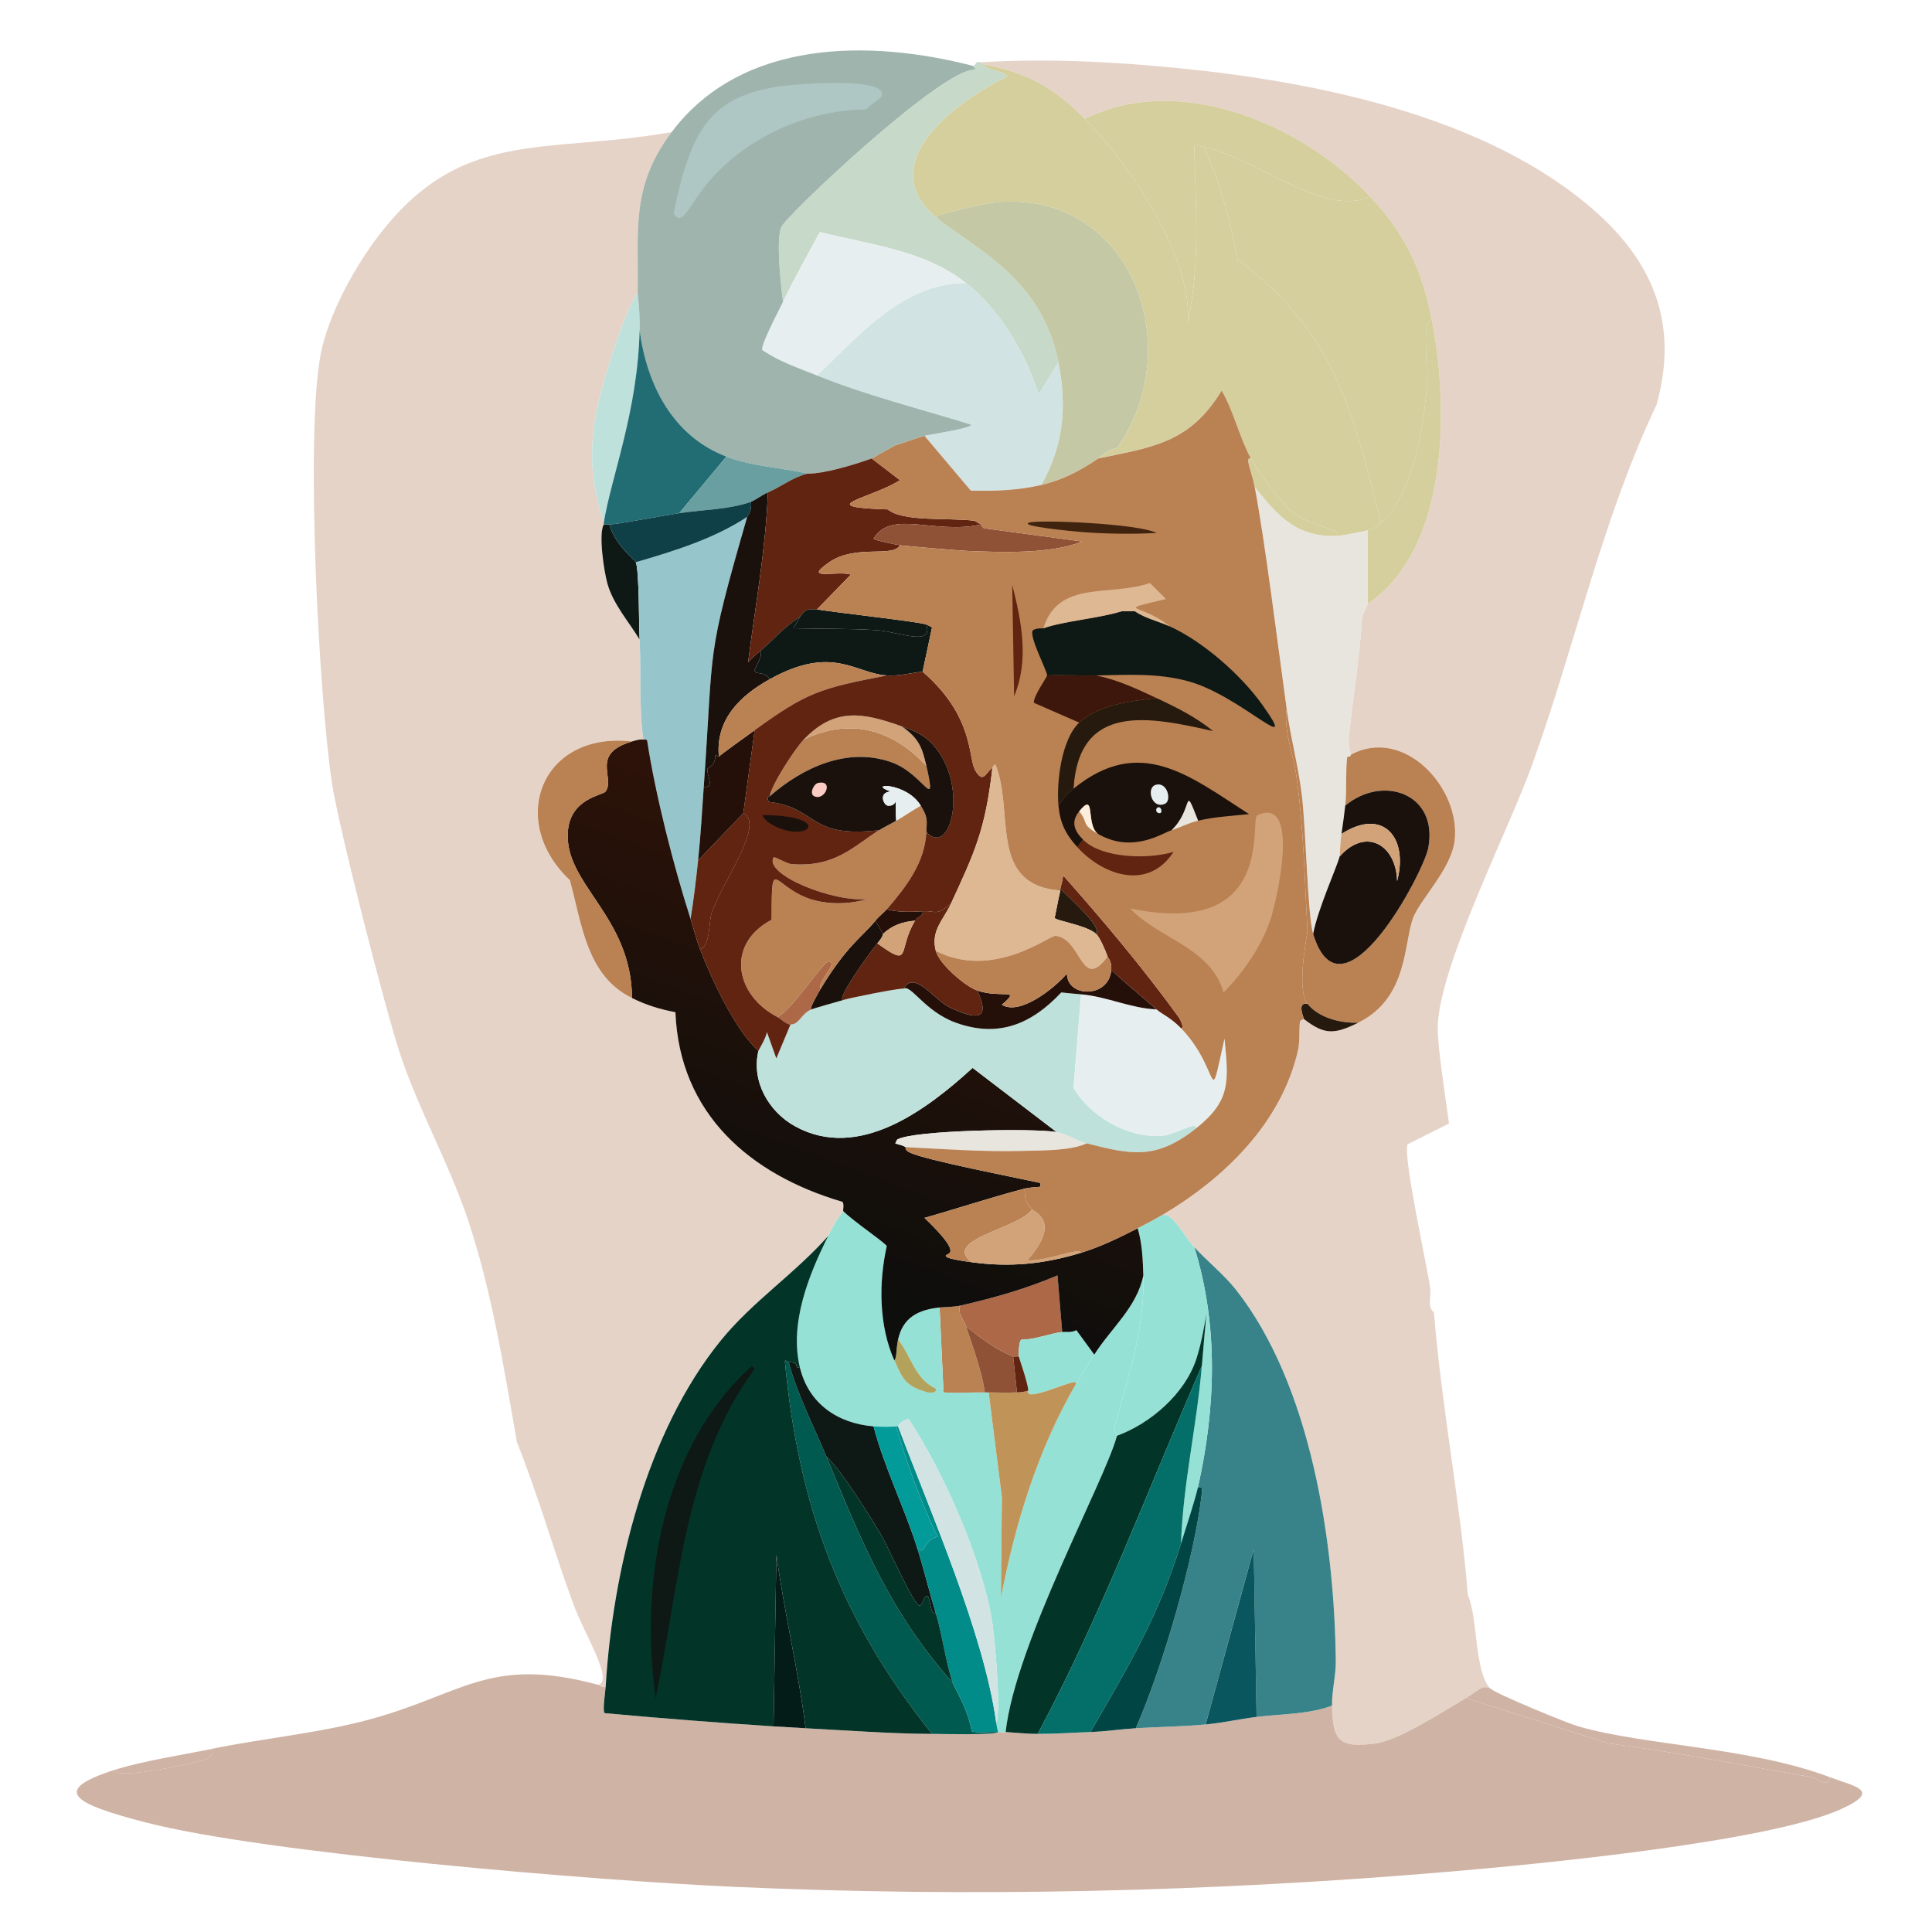 <?xml version="1.0" encoding="UTF-8"?>
<svg id="Layer_1" data-name="Layer 1" xmlns="http://www.w3.org/2000/svg" xmlns:xlink="http://www.w3.org/1999/xlink" viewBox="0 0 1035.94 1035.94">
  <defs>
    <style>
      .great_grandfather-cls-1 {
        fill: url(#linear-gradient);
      }

      .great_grandfather-cls-1, .great_grandfather-cls-2, .great_grandfather-cls-3, .great_grandfather-cls-4, .great_grandfather-cls-5, .great_grandfather-cls-6, .great_grandfather-cls-7, .great_grandfather-cls-8, .great_grandfather-cls-9, .great_grandfather-cls-10, .great_grandfather-cls-11, .great_grandfather-cls-12, .great_grandfather-cls-13, .great_grandfather-cls-14, .great_grandfather-cls-15, .great_grandfather-cls-16, .great_grandfather-cls-17, .great_grandfather-cls-18, .great_grandfather-cls-19, .great_grandfather-cls-20, .great_grandfather-cls-21, .great_grandfather-cls-22, .great_grandfather-cls-23, .great_grandfather-cls-24, .great_grandfather-cls-25, .great_grandfather-cls-26, .great_grandfather-cls-27, .great_grandfather-cls-28, .great_grandfather-cls-29, .great_grandfather-cls-30, .great_grandfather-cls-31, .great_grandfather-cls-32, .great_grandfather-cls-33, .great_grandfather-cls-34, .great_grandfather-cls-35, .great_grandfather-cls-36, .great_grandfather-cls-37, .great_grandfather-cls-38, .great_grandfather-cls-39, .great_grandfather-cls-40, .great_grandfather-cls-41, .great_grandfather-cls-42 {
        stroke-width: 0px;
      }

      .great_grandfather-cls-2 {
        fill: #facbc2;
      }

      .great_grandfather-cls-3 {
        fill: #602410;
      }

      .great_grandfather-cls-4 {
        fill: #26190d;
      }

      .great_grandfather-cls-5 {
        fill: #388389;
      }

      .great_grandfather-cls-6 {
        fill: #1a110c;
      }

      .great_grandfather-cls-7 {
        fill: #3e170c;
      }

      .great_grandfather-cls-8 {
        fill: #3f230e;
      }

      .great_grandfather-cls-9 {
        fill: #0f4047;
      }

      .great_grandfather-cls-10 {
        fill: #0e1815;
      }

      .great_grandfather-cls-11 {
        fill: #0a565e;
      }

      .great_grandfather-cls-12 {
        fill: #226d74;
      }

      .great_grandfather-cls-13 {
        fill: #251009;
      }

      .great_grandfather-cls-14 {
        fill: #d2a278;
      }

      .great_grandfather-cls-15 {
        fill: #d1e3e3;
      }

      .great_grandfather-cls-16 {
        fill: #c4c8a5;
      }

      .great_grandfather-cls-17 {
        fill: #ddb893;
      }

      .great_grandfather-cls-18 {
        fill: #c7d9c8;
      }

      .great_grandfather-cls-19 {
        fill: #d4cf9d;
      }

      .great_grandfather-cls-20 {
        fill: #ac6847;
      }

      .great_grandfather-cls-21 {
        fill: #bfe1db;
      }

      .great_grandfather-cls-22 {
        fill: #aec6c4;
      }

      .great_grandfather-cls-23 {
        fill: #c09459;
      }

      .great_grandfather-cls-24 {
        fill: #b3a25c;
      }

      .great_grandfather-cls-25 {
        fill: #cfb3a5;
      }

      .great_grandfather-cls-26 {
        fill: #905236;
      }

      .great_grandfather-cls-27 {
        fill: #ba8153;
      }

      .great_grandfather-cls-28 {
        fill: #96c6cb;
      }

      .great_grandfather-cls-29 {
        fill: #95e1d5;
      }

      .great_grandfather-cls-30 {
        fill: #015a4f;
      }

      .great_grandfather-cls-31 {
        fill: #9eb4ac;
      }

      .great_grandfather-cls-32 {
        fill: #e6d3c8;
      }

      .great_grandfather-cls-33 {
        fill: #fcefdd;
      }

      .great_grandfather-cls-34 {
        fill: #e7e5de;
      }

      .great_grandfather-cls-35 {
        fill: #e7eef0;
      }

      .great_grandfather-cls-36 {
        fill: #046f68;
      }

      .great_grandfather-cls-37 {
        fill: #039b99;
      }

      .great_grandfather-cls-38 {
        fill: #018b89;
      }

      .great_grandfather-cls-39 {
        fill: #699fa0;
      }

      .great_grandfather-cls-40 {
        fill: #033428;
      }

      .great_grandfather-cls-41 {
        fill: #041c18;
      }

      .great_grandfather-cls-42 {
        fill: #014545;
      }
    </style>
    <linearGradient id="linear-gradient" x1="494.68" y1="467.54" x2="419.3" y2="670.49" gradientUnits="userSpaceOnUse">
      <stop offset="0" stop-color="#2c1208"/>
      <stop offset="1" stop-color="#0e0e0c"/>
    </linearGradient>
  </defs>
  <g>
    <path class="great_grandfather-cls-32" d="m360.15,70.82c-22.11,29.35-17.67,52.68-18.21,85.99-8.49,12.97-21.21,54.72-23.27,70.31-2.58,19.51-.97,34.53,5.06,53.11-.05.33.05.68,0,1.01-2.89,5.07.1,25.12,2.02,31.87,3.16,11.06,11.35,20.13,17.2,29.84.92,17.29-.45,36.55,2.02,53.62-2.13-.29-4.1.44-6.07,1.01-48.59-5.57-67.14,42.54-33.38,74.36,6.52,23.7,8.95,51.32,33.38,63.23,7.82,3.81,14.79,5.97,23.27,7.59,2.18,54.36,39.81,87.03,89.53,101.67,1.17,1.26.11,4.67.51,5.06-3.32,3.97-5.78,8.55-8.09,13.15-17.85,20.24-40.57,35.09-57.66,56.15-39.91,49.17-58,123.47-61.71,185.64-2.33.48-3-.73-4.05-1.01,8.56-2.1-7.12-26.74-13.15-43-10.67-28.75-18.85-58.52-30.35-87-7.08-40.15-13.33-80.57-26.3-119.38-10.12-30.26-26.37-58.77-36.42-89.03-7.88-23.72-32.81-121.15-36.42-144.67-7.14-46.57-14.44-187.53-6.07-230.66,3.8-19.59,16.54-43.46,28.33-59.69,45.46-62.59,90.8-46.82,159.84-59.18Z"/>
    <path class="great_grandfather-cls-32" d="m799.21,905.44c-4.47-2.28-6.18.93-13.15,5.06-11.39,6.74-35.9,22.6-48.05,24.28-20.44,2.83-23.37-1.7-23.77-20.23-.16-7.47,2.1-16.3,2.02-23.77-.69-63.63-13.18-148.03-53.62-199.3-6.3-7.99-15.59-15.45-22.26-22.76-6.57-7.2-11.82-18.78-17.2-17.2,33.35-19.72,64.03-49.46,72.84-88.52,1.03-4.59.44-10.76,1.01-15.17.11-.81,2.01-1.39,2.02-1.52,11.08,8.7,16.47,8.38,29.34,2.02,26.73-13.22,24.25-42.71,29.34-56.15,3.76-9.92,20.45-26.18,22.26-41.48,3.32-28.18-27.2-61.37-55.64-46.03.06-.53-1.81-3.06-1.01-10.62,2.25-21.25,5.77-42.38,7.08-63.73l3.03-6.58c43.72-29.62,43.35-105.33,34.4-151.75-5.28-27.37-14.41-46.63-33.38-66.77-36.36-38.6-102.01-66.69-152.76-41.48-17.09-17.32-30.92-24.62-54.63-29.34-.04-.06-1.12.23-1.01-1.01,35.12-2.11,69.81-.36,104.71,3.03,74.59,7.26,166.79,25.74,224.59,76.89,32.03,28.35,44.64,61.64,32.88,103.7-29.36,61.86-43.64,129.17-66.77,193.23-12.83,35.54-50.01,108.18-50.58,140.62-.18,10.03,4.41,39.02,6.07,51.59l-22.26,11.13c-2.45,6.77,10.4,64.67,12.14,76.89.68,4.77-1.69,10.62,2.02,13.15,4.18,51.3,14.34,103.16,18.21,151.75,5.35,11.4,3.43,41.62,12.14,50.08Z"/>
  </g>
  <g>
    <path class="great_grandfather-cls-25" d="m320.7,903.42c1.05.28,1.71,1.49,4.05,1.01-.14,2.33-1.84,13.22-.51,14.16,30.15,2.74,60.33,5.11,90.54,7.08,5.71.37,11.48.71,17.2,1.01,22.54,1.2,45.21,2.92,67.78,3.03,4.44.02,34.5.75,35.41-1.01,3.59.36,3.84-.01,4.05,0,5.86.37,11.25,1,17.2,1.01,9.36.02,18.94-.69,28.33-1.01,8.13-.28,16.2-1.54,24.28-2.02,12.47-.75,24.95-.85,37.43-2.02,9.17-.86,18.25-2.94,27.31-4.05,13.32-1.62,28.3-1.37,40.47-6.07.41,18.54,3.33,23.06,23.77,20.23,12.16-1.68,36.67-17.54,48.05-24.28q38.19,12.14,76.38,24.28c36.82,4.88,72.85,11.84,109.26,18.21,2.75.48,8.1,6.35,9.61,0,13,4.91,28.27,7,5.56,17.2-39.09,17.57-162.31,29.37-209.41,33.38-127.88,10.91-257.21,13.92-385.44,8.09-72.24-3.28-249-17.78-313.62-34.4-40.24-10.35-50.94-17.37-16.69-28.33-1.06,5.73,39.03-2.91,43-4.05,6.1-1.75,10.08-1.88,8.6-7.08,27.19-5.6,55.58-8.2,82.45-15.17,51.95-13.49,65.86-35.23,124.94-19.22Z"/>
    <path class="great_grandfather-cls-25" d="m799.21,905.44c2.88,2.8,41.03,18.5,47.04,20.23,36.42,10.52,91.85,10.99,135.06,27.31-1.51,6.35-6.86.48-9.61,0-36.41-6.37-72.44-13.33-109.26-18.21q-38.19-12.14-76.38-24.28c6.97-4.13,8.68-7.34,13.15-5.06Z"/>
    <path class="great_grandfather-cls-25" d="m61.71,948.94c14.54-4.65,35.97-7.91,51.59-11.13,1.48,5.2-2.5,5.33-8.6,7.08-3.96,1.14-44.06,9.78-43,4.05Z"/>
  </g>
  <path class="great_grandfather-cls-21" d="m341.94,156.81c-.03,1.83,1.28,9.3,1.01,20.23-1.05,43.51-15.05,77.96-19.22,103.19-6.03-18.58-7.64-33.6-5.06-53.11,2.06-15.59,14.78-57.34,23.27-70.31Z"/>
  <path class="great_grandfather-cls-10" d="m326.77,281.24c2.61,10.41,13.71,19.07,14.16,20.23,1.82,4.65,1.63,34.02,2.02,41.48-5.84-9.72-14.04-18.79-17.2-29.84-1.93-6.75-4.91-26.8-2.02-31.87,1.01-.02,2.03.04,3.03,0Z"/>
  <path class="great_grandfather-cls-34" d="m717.27,287.31c2.04-.08,14.29-2.39,16.19-3.03v39.45l-3.03,6.58c-1.31,21.36-4.83,42.48-7.08,63.73-.8,7.56,1.07,10.09,1.01,10.62-.18,1.61-1.93.69-2.02,1.52-.93,8.49-.08,17.45-1.01,25.8-.57,5.06-1.29,10.13-2.02,15.17-.78,5.35-.8,11.18-1.01,12.14-1.08,4.79-11.83,28.49-14.16,41.48-2.99-9.88-3.78-55.26-6.07-74.36-1.84-15.38-5.97-30.66-8.09-46.03-4.56-33.04-11.74-90.93-17.2-119.38,12.72,15.99,22.52,27.18,44.51,26.3Z"/>
  <path class="great_grandfather-cls-19" d="m767.85,171.98c8.95,46.42,9.32,122.13-34.4,151.75v-39.45c5.15-1.74,3.14-.74,7.08-4.05,16.21-13.63,22.69-50.03,24.28-70.31,1.17-14.96-2.85-39.61,3.03-37.94Z"/>
  <g>
    <path class="great_grandfather-cls-18" d="m526.07,33.38c-.11,1.24.97.95,1.01,1.01,2.92,3.98,8.89,2.49,13.15,6.58-26.94,13.01-72.77,46.29-38.44,75.37,18.88,15.99,56.69,31.86,65.76,77.9l-10.62,17.2c-6.94-21.83-20.65-45.28-38.95-59.69-22.37-17.61-51.51-20.56-78.4-27.31-6.59,12.43-13.68,24.73-19.73,37.43-1.22-8.94-3.73-33.16-1.01-39.96,2.5-6.26,86.69-85.68,103.7-84.47,1.17-.54-1.09-1.76-.51-2.02,1.56-.71.47-2.68,4.05-2.02Z"/>
    <path class="great_grandfather-cls-19" d="m734.47,105.21c-23.76,12.27-62.51-21.76-89.03-26.3-2.21-.38-4.29-1.89-5.06-.51.61,31.61,3.32,63.42-3.54,94.59,2.93-34.99-31.55-85.35-55.14-109.26,50.75-25.21,116.4,2.88,152.76,41.48Z"/>
    <path class="great_grandfather-cls-15" d="m517.97,151.75c18.3,14.41,32.01,37.86,38.95,59.69l10.62-17.2c4.68,23.78,2.68,44.68-9.1,65.76-12.52,2.93-25.14,3.39-37.94,3.03q-12.39-14.67-24.79-29.34c2.62-.73,26.59-4.22,24.79-6.07-27.53-8.51-55.67-15.5-82.45-26.3,22.73-21.43,45.91-49.62,79.92-49.57Z"/>
    <path class="great_grandfather-cls-35" d="m517.97,151.75c-34.01-.05-57.19,28.14-79.92,49.57-10.07-4.06-20.29-7.41-29.34-13.66-.91-2.73,9.19-21.72,11.13-25.8,6.05-12.7,13.14-25,19.73-37.43,26.89,6.76,56.04,9.7,78.4,27.31Z"/>
    <g>
      <path class="great_grandfather-cls-31" d="m522.02,35.41c-.58.27,1.67,1.49.51,2.02-17.01-1.2-101.2,78.21-103.7,84.47-2.72,6.81-.21,31.02,1.01,39.96-1.94,4.08-12.04,23.07-11.13,25.8,9.05,6.25,19.27,9.6,29.34,13.66,26.78,10.8,54.93,17.79,82.45,26.3,1.8,1.85-22.17,5.34-24.79,6.07-5.32,1.49-10.39,3.54-15.68,5.06l-12.65,7.08c-9.12,3.25-25.79,8.37-34.4,8.09-14.39-3.29-29.55-3.78-43.5-9.1-28.86-11.01-42.66-38.67-46.54-67.78.26-10.93-1.04-18.41-1.01-20.23.54-33.31-3.9-56.64,18.21-85.99,37.8-50.17,106.62-49.74,161.87-35.41Z"/>
      <path class="great_grandfather-cls-31" d="m464.35,58.68c-11.28,11.5-23.99,21.47-34.4,33.89-26.94,32.17-25.6,54.7-47.04,57.16-30.76,3.53-26.19-14.18-21.75-35.41,5.42,9.07,8.64-7.57,24.79-23.27,20.88-20.3,49.54-31.99,78.4-32.37Z"/>
      <path class="great_grandfather-cls-22" d="m464.35,58.68c-28.87.39-57.53,12.07-78.4,32.37-16.14,15.7-19.37,32.33-24.79,23.27,9.2-44.05,19.31-61.96,55.14-67.78,8.05-1.31,62.36-6.09,56.15,5.56-.3.55-6.11,4.56-8.09,6.58Z"/>
    </g>
    <g>
      <path class="great_grandfather-cls-19" d="m581.71,63.73c23.59,23.91,58.06,74.27,55.14,109.26,6.86-31.17,4.15-62.98,3.54-94.59.77-1.38,2.85.13,5.06.51,9.14,19.39,13.97,39.31,18.21,60.19,52.24,39.07,61.63,81.29,76.89,141.13-3.94,3.31-1.93,2.3-7.08,4.05-1.9.64-14.15,2.95-16.19,3.03,1.24-4.4-12.66-3.8-24.79-13.15-5.61-4.32-18.18-21.79-21.75-28.33-6.3-11.55-9.06-24.98-15.68-36.42-17.15,28.06-36.49,30.19-66.26,36.42,3.39-2.34,4.4-4.49,10.12-5.56,37.51-52.42,9.46-136.31-62.22-132.02-6.98.42-28.44,5.13-34.9,8.09-34.33-29.08,11.5-62.35,38.44-75.37-4.26-4.09-10.23-2.59-13.15-6.58,23.71,4.72,37.54,12.02,54.63,29.34Z"/>
      <path class="great_grandfather-cls-16" d="m588.79,245.83c-9.26,6.39-19.27,11.57-30.35,14.16,11.78-21.08,13.79-41.98,9.1-65.76-9.06-46.04-46.88-61.9-65.76-77.9,6.47-2.96,27.92-7.68,34.9-8.09,71.67-4.28,99.73,79.61,62.22,132.02-5.72,1.08-6.73,3.22-10.12,5.56Z"/>
    </g>
    <g>
      <path class="great_grandfather-cls-19" d="m734.47,105.21c18.97,20.14,28.11,39.4,33.38,66.77-5.89-1.67-1.86,22.98-3.03,37.94-1.59,20.28-8.07,56.68-24.28,70.31-15.26-59.84-24.65-102.06-76.89-141.13-4.24-20.89-9.07-40.8-18.21-60.19,26.51,4.55,65.26,38.57,89.03,26.3Z"/>
      <path class="great_grandfather-cls-19" d="m670.73,245.83c3.57,6.54,16.14,24,21.75,28.33,12.13,9.35,26.02,8.75,24.79,13.15-22,.88-31.79-10.32-44.51-26.3-1.52-7.91-5.62-16.4-2.02-15.17Z"/>
    </g>
  </g>
  <g>
    <path class="great_grandfather-cls-27" d="m704.12,500.77c15.27,50.55,59.22-32.95,61.71-46.03,5.59-29.32-24.48-39.52-44.51-22.76.93-8.34.08-17.31,1.01-25.8.09-.83,1.85.09,2.02-1.52,28.44-15.34,58.96,17.85,55.64,46.03-1.8,15.3-18.5,31.55-22.26,41.48-5.09,13.44-2.61,42.93-29.34,56.15-9.16.49-21.45-2.55-27.31-10.12-5.44-7.02-1.5-29.33,0-38.95-1.56-27.95-2.07-56.2-6.07-83.97-1.6-11.14-6.92-23.91-5.06-34.9,2.12,15.37,6.25,30.65,8.09,46.03,2.29,19.1,3.08,64.48,6.07,74.36Z"/>
    <path class="great_grandfather-cls-4" d="m701.08,538.21c5.87,7.57,18.15,10.61,27.31,10.12-12.87,6.36-18.26,6.68-29.34-2.02.09-.66-3.93-9.12,2.02-8.09Z"/>
    <g>
      <path class="great_grandfather-cls-6" d="m704.12,500.77c2.34-12.99,13.08-36.69,14.16-41.48,14.16-16.04,30.41-6.23,30.86,13.15,6.21-23.4-7.59-39.66-29.84-25.29.73-5.05,1.46-10.11,2.02-15.17,20.03-16.76,50.1-6.56,44.51,22.76-2.49,13.08-46.44,96.58-61.71,46.03Z"/>
      <path class="great_grandfather-cls-14" d="m718.28,459.3c.22-.96.24-6.79,1.01-12.14,22.26-14.37,36.05,1.9,29.84,25.29-.45-19.38-16.69-29.19-30.86-13.15Z"/>
    </g>
  </g>
  <g>
    <path class="great_grandfather-cls-28" d="m377.35,421.86c-.94,13.22-1.64,26.26-3.03,39.45-1.11,10.51-2.31,20.94-4.05,31.36-9.13-28.41-18.77-66.28-23.27-95.6-.13-.85-2.01-.4-2.02-.51-2.47-17.07-1.1-36.33-2.02-53.62-.4-7.45-.2-36.83-2.02-41.48,20.68-6.05,41.48-12.4,59.69-24.28-22.35,77.57-17.77,67.05-23.27,144.67Z"/>
    <path class="great_grandfather-cls-12" d="m389.49,244.82q-12.65,15.17-25.29,30.35c-9.27,1.39-32.54,5.88-37.43,6.07-1.01.04-2.02-.02-3.03,0,.05-.33-.05-.68,0-1.01,4.17-25.23,18.17-59.68,19.22-103.19,3.87,29.11,17.67,56.77,46.54,67.78Z"/>
    <path class="great_grandfather-cls-39" d="m432.99,253.93c-7.72,1.9-14.24,7.03-21.24,10.12-2.65,1.16-7.37,4.46-9.1,5.06-11.99,4.18-26,4.2-38.44,6.07q12.65-15.17,25.29-30.35c13.95,5.32,29.11,5.81,43.5,9.1Z"/>
    <path class="great_grandfather-cls-9" d="m402.64,269.1c.72,4.84-1.91,7.69-2.02,8.09-18.21,11.88-39.01,18.23-59.69,24.28-.46-1.16-11.55-9.83-14.16-20.23,4.9-.19,28.16-4.68,37.43-6.07,12.44-1.87,26.45-1.89,38.44-6.07Z"/>
    <g>
      <path class="great_grandfather-cls-29" d="m479.53,729.41c4.79,10.77,6.13,13.72,17.7,17.2,6.14.83,4.25-2.05,4.55-2.02,1.33.13,2.71-.1,4.05,0,.1,0-.33,1.97.51,2.02,7.17.42,14.55-.09,21.75,0,.67,0,1.35,0,2.02,0l7.08,56.15-.51,54.12c7.61-39.78,19.64-79.05,39.96-114.32,3.04-5.27,6.84-10.97,10.12-16.19,8.9-14.17,22.78-25.22,26.3-42.49.93,27.92-8.03,53.57-15.17,80.43-.82,3.07,1.08,5.29,1.01,5.56-6.31,23.86-54.46,111.41-59.69,158.83-.2-.01-.46.36-4.05,0-.47-1.73-.77-3.27-1.01-5.06,2.8-5.12-.7-44.47-2.02-53.11-5.15-33.66-26.25-81.58-45.02-109.77-5.29,1.75-5.22,3.99-5.56,4.05-.33.06-.68-.04-1.01,0-2.67.34-9.21.24-12.14,0-19.22-1.59-34.71-12.1-39.45-31.36-5.83-23.66,4.63-49.83,15.17-70.82,2.31-4.6,4.77-9.18,8.09-13.15,5.9,5.76,22.9,17.18,23.27,18.72-4.38,19.76-4.22,42.62,4.05,61.21Z"/>
      <path class="great_grandfather-cls-5" d="m714.23,914.54c-12.17,4.7-27.14,4.45-40.47,6.07q-.76-45.02-1.52-90.04-12.9,47.04-25.8,94.08c-12.48,1.17-24.96,1.28-37.43,2.02,14.55-33.13,31.47-91.31,35.41-125.95.62-5.49-1.47-1.76-2.02-3.54,9.48-42.45,11.02-86.51-2.02-128.48,6.66,7.31,15.96,14.77,22.26,22.76,40.44,51.27,52.93,135.66,53.62,199.3.08,7.47-2.19,16.31-2.02,23.77Z"/>
      <path class="great_grandfather-cls-29" d="m623.18,651.51c5.38-1.58,10.63,9.99,17.2,17.2,13.05,41.97,11.5,86.03,2.02,128.48-1.55,6.93-6.57,22.21-9.1,30.35.98-31.64,8.48-63.12,11.13-95.1,4.04-48.78,2.82-21.07-3.03-3.54-6.18,18.5-24.42,34.34-42.49,40.97.07-.27-1.83-2.49-1.01-5.56,7.15-26.86,16.1-52.51,15.17-80.43-.29-8.62-.61-16.93-3.03-25.29,3.68-1.89,9.76-5.08,13.15-7.08Z"/>
      <path class="great_grandfather-cls-40" d="m644.43,732.44c-28.89,66.07-53.91,133.57-88.01,197.27-5.94-.01-11.34-.64-17.2-1.01,5.23-47.43,53.38-134.97,59.69-158.83,18.07-6.63,36.31-22.47,42.49-40.97,5.86-17.53,7.07-45.24,3.03,3.54Z"/>
      <path class="great_grandfather-cls-36" d="m633.3,827.54c-12.48,40.1-27.9,65.22-48.56,101.17-9.38.32-18.97,1.03-28.33,1.01,34.11-63.7,59.12-131.2,88.01-197.27-2.65,31.97-10.15,63.46-11.13,95.1Z"/>
      <path class="great_grandfather-cls-30" d="m422.88,730.42c4.68,17.36,13.3,33.81,20.23,50.58,18.94,45.79,33.92,83.27,67.78,121.4.87,2.54,8.41,14.59,10.12,25.8,1.57,1.26,11.16.2,14.16.51-.91,1.76-30.96,1.03-35.41,1.01-48.93-61.03-71.66-122.14-78.91-199.8.48-1.22.93.5,2.02.51Z"/>
      <path class="great_grandfather-cls-42" d="m609.02,926.68c-8.07.48-16.15,1.74-24.28,2.02,20.66-35.94,36.08-61.07,48.56-101.17,2.53-8.14,7.56-23.42,9.1-30.35.55,1.78,2.65-1.95,2.02,3.54-3.94,34.64-20.86,92.82-35.41,125.95Z"/>
      <path class="great_grandfather-cls-11" d="m673.77,920.61c-9.07,1.1-18.14,3.19-27.31,4.05q12.9-47.04,25.8-94.08.76,45.02,1.52,90.04Z"/>
      <path class="great_grandfather-cls-10" d="m428.95,733.46c4.75,19.26,20.24,29.78,39.45,31.36,5.84,22.17,16.34,43.02,23.27,64.75,3.72,11.66,6.53,23.7,10.12,35.41-3.25.95-2.83-8.71-4.55-9.1-2.05-.47-2.43,4.82-4.05,5.06-3.02.45-16.49-30.67-20.74-37.94-5.71-9.77-22.25-35.95-29.34-41.98-6.94-16.78-15.55-33.23-20.23-50.58,6.79.06,2.13,2.75,6.07,3.03Z"/>
      <g>
        <path class="great_grandfather-cls-40" d="m428.95,733.46c-3.94-.29.72-2.97-6.07-3.03-1.09-.01-1.55-1.72-2.02-.51,7.25,77.66,29.98,138.77,78.91,199.8-22.57-.11-45.25-1.84-67.78-3.03-3.78-30.5-11.48-61.96-15.68-93.07q-.76,46.03-1.52,92.06c-30.21-1.97-60.39-4.34-90.54-7.08-1.33-.95.37-11.83.51-14.16,3.71-62.17,21.8-136.47,61.71-185.64,17.09-21.06,39.81-35.91,57.66-56.15-10.54,20.99-21.01,47.15-15.17,70.82Z"/>
        <path class="great_grandfather-cls-41" d="m431.98,926.68c-5.72-.3-11.49-.64-17.2-1.01q.76-46.03,1.52-92.06c4.2,31.11,11.9,62.58,15.68,93.07Z"/>
        <path class="great_grandfather-cls-10" d="m403.15,732.44l1.52,1.52c-38.01,51.68-40.36,116.1-53.11,176.54-8.66-61.26,3.5-134.82,51.59-178.05Z"/>
      </g>
      <path class="great_grandfather-cls-20" d="m569.57,714.23c-5.27.43-15.46,4.3-21.75,4.05-1.65.43-1.64,8.15-1.52,9.1-1.01-.14-2.46.23-3.03,0-9.18-3.65-17.63-10.04-25.29-16.19-1.25-3.76-4.89-7.2-3.03-11.13,18.04-4.12,34.96-8.9,52.1-16.19l2.53,30.35Z"/>
      <path class="great_grandfather-cls-29" d="m586.76,726.37c-3.28,5.22-7.08,10.91-10.12,16.19,2.91-4.82-14.45,4.22-22.76,5.06-3.7.37-2.37-2.04-2.53-2.02-.27-4.54-4.94-17.27-5.06-18.21-.12-.96-.13-8.67,1.52-9.1,6.29.25,16.48-3.62,21.75-4.05,2.68-.22,4.94.43,7.59-1.01q4.81,6.58,9.61,13.15Z"/>
      <path class="great_grandfather-cls-27" d="m514.94,700.07c-1.85,3.93,1.79,7.37,3.03,11.13,3.81,11.48,8.41,23.8,10.12,35.41-7.2-.09-14.58.42-21.75,0-.83-.05-.4-2.02-.51-2.02l-2.02-43.5c3.11-.19,8.32-.37,11.13-1.01Z"/>
      <path class="great_grandfather-cls-29" d="m503.81,701.08l2.02,43.5c-1.33-.1-2.72.13-4.05,0-11.15-5.03-13.27-17.61-20.23-26.3,2.57-11.89,10.95-16,22.26-17.2Z"/>
      <path class="great_grandfather-cls-24" d="m501.79,744.58c-.31-.03,1.59,2.85-4.55,2.02-11.57-3.48-12.91-6.43-17.7-17.2,1.46-1.29.87-5.78,2.02-11.13,6.96,8.7,9.08,21.27,20.23,26.3Z"/>
      <path class="great_grandfather-cls-23" d="m576.65,742.56c-20.32,35.27-32.35,74.53-39.96,114.32l.51-54.12-7.08-56.15c5.03.02,10.16.23,15.17,0,5.06-.23,5.76-.99,6.07-1.01.16-.01-1.17,2.39,2.53,2.02,8.32-.84,25.67-9.88,22.76-5.06Z"/>
      <path class="great_grandfather-cls-38" d="m534.16,923.65c.24,1.79.54,3.33,1.01,5.06-3-.3-12.59.76-14.16-.51-1.71-11.21-9.24-23.26-10.12-25.8-3.79-11.02-5.63-26.11-9.1-37.43-3.59-11.71-6.4-23.74-10.12-35.41,4.58,5.78,2.69-3.93,11.13-5.56-9.21-19.02-16.49-38.84-22.26-59.18.33-.04.69.06,1.01,0,17.25,45.73,46.16,111.34,52.61,158.83Z"/>
      <path class="great_grandfather-cls-15" d="m534.16,923.65c-6.45-47.49-35.36-113.11-52.61-158.83.34-.06.27-2.3,5.56-4.05,18.77,28.19,39.87,76.1,45.02,109.77,1.32,8.64,4.82,47.99,2.02,53.11Z"/>
      <path class="great_grandfather-cls-37" d="m480.54,764.82c5.77,20.34,13.04,40.17,22.26,59.18-8.44,1.64-6.55,11.35-11.13,5.56-6.93-21.73-17.43-42.58-23.27-64.75,2.93.24,9.47.34,12.14,0Z"/>
      <path class="great_grandfather-cls-26" d="m543.26,727.39l2.02,19.22c-5.02.23-10.15.02-15.17,0-.67,0-1.35,0-2.02,0-1.71-11.6-6.31-23.93-10.12-35.41,7.66,6.14,16.11,12.53,25.29,16.19Z"/>
      <path class="great_grandfather-cls-40" d="m501.79,864.97c3.47,11.32,5.32,26.41,9.1,37.43-33.87-38.13-48.85-75.61-67.78-121.4,7.09,6.03,23.62,32.21,29.34,41.98,4.25,7.27,17.72,38.39,20.74,37.94,1.62-.24,2-5.53,4.05-5.06,1.72.4,1.3,10.06,4.55,9.1Z"/>
      <path class="great_grandfather-cls-3" d="m546.3,727.39c.12.94,4.79,13.67,5.06,18.21-.31.02-1.01.78-6.07,1.01l-2.02-19.22c.58.23,2.02-.14,3.03,0Z"/>
    </g>
    <g>
      <path class="great_grandfather-cls-1" d="m344.98,396.57c.01.1,1.89-.35,2.02.51,4.5,29.32,14.14,67.2,23.27,95.6,1.77,5.5,2.95,10.65,5.06,16.19,6.07,15.92,18.84,43.42,31.36,54.63-3.92,16.18,5.43,32.65,19.73,40.47,34.14,18.68,70.49-8.92,95.1-31.36q22.51,17.2,45.02,34.4c-11.93-2.12-77.05-1.08-85.49,4.05l-1.01,2.02c1.98.76,3.69.84,5.56,2.02.17.11-.95,1.45,2.53,3.03,8.86,4.03,55.22,13.01,69.8,16.19v2.02c-2.39.2-6.46.45-8.6,1.01-18.01,4.7-35.71,10.6-53.62,15.68,23.64,22.63,9.58,18.25,11.63,20.74,1.12,1.36,11.09,2.68,13.66,3.03,20.61,2.86,38.94.96,58.68-5.06,10.45-3.19,20.66-8.17,30.35-13.15,2.43,8.36,2.75,16.67,3.03,25.29-3.52,17.27-17.4,28.32-26.3,42.49q-4.81-6.58-9.61-13.15c-2.65,1.44-4.91.79-7.59,1.01l-2.53-30.35c-17.14,7.29-34.06,12.06-52.1,16.19-2.81.64-8.02.82-11.13,1.01-11.31,1.19-19.69,5.3-22.26,17.2-1.16,5.35-.57,9.84-2.02,11.13-8.26-18.58-8.43-41.45-4.05-61.21-.37-1.53-17.37-12.96-23.27-18.72-.4-.39.66-3.8-.51-5.06-49.72-14.65-87.35-47.32-89.53-101.67-8.48-1.62-15.45-3.77-23.27-7.59-.35-44.39-36.77-61.19-34.4-89.53,1.48-17.7,18.73-19.13,20.23-21.24,5.26-7.39-8.33-20.26,14.16-26.81,1.97-.57,3.94-1.3,6.07-1.01Z"/>
      <path class="great_grandfather-cls-27" d="m338.91,397.58c-22.5,6.55-8.9,19.42-14.16,26.81-1.5,2.11-18.75,3.55-20.23,21.24-2.38,28.34,34.05,45.14,34.4,89.53-24.43-11.91-26.86-39.53-33.38-63.23-33.76-31.82-15.21-79.93,33.38-74.36Z"/>
      <path class="great_grandfather-cls-27" d="m553.38,648.48c-6.94,10.35-48.54,16.08-32.37,28.33-2.56-.36-12.54-1.67-13.66-3.03-2.05-2.49,12,1.89-11.63-20.74,17.91-5.08,35.61-10.98,53.62-15.68.26,8.96,2.57,8.98,4.05,11.13Z"/>
      <path class="great_grandfather-cls-3" d="m375.33,508.87c-2.11-5.54-3.29-10.68-5.06-16.19,1.74-10.42,2.94-20.85,4.05-31.36q12.14-12.65,24.28-25.29c11.88,6-11.74,37.3-17.2,54.12-1.08,3.33-.78,18.37-6.07,18.72Z"/>
      <path class="great_grandfather-cls-34" d="m566.53,607c5.47.97,10.75,4.67,16.19,6.07-8.79,4.07-23.48,3.75-33.89,4.05-21.09.6-42.18-.96-63.23-2.02-1.88-1.18-3.58-1.26-5.56-2.02l1.01-2.02c8.43-5.12,73.55-6.17,85.49-4.05Z"/>
      <path class="great_grandfather-cls-14" d="m579.68,671.74c-19.73,6.02-38.07,7.92-58.68,5.06-16.16-12.25,25.43-17.98,32.37-28.33.94,1.37,16.21,6.19-2.53,27.31,9.66.74,27.94-7.16,28.83-4.05Z"/>
      <path class="great_grandfather-cls-6" d="m407.7,349.02c1.74,2.81-3.46,9.49-3.03,10.62.93,2.49,5.21-.09,8.09,4.55-16.09,8.92-29.09,21.7-27.31,41.48-.52.49-1.41-1.7-2.02-.51.63,4.87-3.95,6.69-4.05,7.08-.77,3,4.3,10.49-2.02,9.61,5.49-77.62.92-67.09,23.27-144.67.12-.4,2.74-3.26,2.02-8.09,1.73-.6,6.46-3.89,9.1-5.06-1.18,30.57-6.76,61.06-10.62,91.05,2-2.27,4.27-4.13,6.58-6.07Z"/>
      <path class="great_grandfather-cls-13" d="m398.6,436.03q-12.14,12.65-24.28,25.29c1.39-13.2,2.1-26.24,3.03-39.45,6.32.88,1.25-6.61,2.02-9.61.1-.39,4.67-2.21,4.05-7.08.62-1.2,1.5,1,2.02.51,1.72-1.63,14.88-11.02,19.22-14.16l-6.07,44.51Z"/>
      <g>
        <path class="great_grandfather-cls-21" d="m579.68,533.15l-4.05,50.08c8.82,15.35,29.12,27.06,47.04,25.8,7.58-.53,19.05-8.23,18.72-4.05-21.5,17.08-34.76,14.25-58.68,8.09-5.43-1.4-10.72-5.1-16.19-6.07q-22.51-17.2-45.02-34.4c-24.61,22.44-60.96,50.04-95.1,31.36-14.29-7.82-23.65-24.28-19.73-40.47.13-.54,4.16-6.94,4.55-10.12q2.53,7.08,5.06,14.16l7.59-18.21c4.73.07,5.63-5.72,11.13-8.09,1.06-.46,13.97-4.15,17.2-5.06,4.97-1.39,28.44-6.14,32.37-6.07,3.87-2.33,11.31,12.22,27.82,18.21,22.86,8.29,40.62.9,56.65-16.19,3.55.4,7.06.71,10.62,1.01Z"/>
        <path class="great_grandfather-cls-35" d="m620.15,541.24c3.04,2.68,7.61,4.35,13.15,10.12,21.6,22.48,14.17,46.05,23.27,5.56,2.22,22.74,3.49,33.22-15.17,48.05.34-4.18-11.14,3.51-18.72,4.05-17.93,1.26-38.22-10.45-47.04-25.8l4.05-50.08c13.69,1.16,26.64,7.51,40.47,8.09Z"/>
      </g>
      <g>
        <path class="great_grandfather-cls-3" d="m526.07,281.24c-25.26,5.53-48.08-8.26-57.66,7.59.24.85,12.38,3.29,14.16,3.54-3.99,6.85-23.71-.72-37.94,9.1-14.71,10.16,3.66,4.37,11.63,6.58l-18.21,18.72h-4.55c-2.58.61-4.29,3.89-4.55,4.05-8.11,4.92-14.12,12.21-21.24,18.21-2.3,1.94-4.58,3.8-6.58,6.07,3.86-29.99,9.44-60.48,10.62-91.05,7.01-3.08,13.53-8.22,21.24-10.12,8.61.27,25.28-4.84,34.4-8.09l15.17,11.63c-15.64,9.95-47.94,14.37-6.58,15.68,8.34,6.79,32.21,4.34,46.54,6.07.68.41,3.34,1.99,3.54,2.02Z"/>
        <path class="great_grandfather-cls-26" d="m526.07,281.24c.12.02-.06.86,1.52,2.02q26.3,3.54,52.61,7.08c-16.22,6.82-43.41,5.82-61.71,5.06-4.17-.17-32.62-2.57-35.91-3.03-1.79-.25-13.92-2.69-14.16-3.54,9.59-15.85,32.41-2.06,57.66-7.59Z"/>
      </g>
      <path class="great_grandfather-cls-3" d="m633.3,551.36c-5.54-5.77-10.11-7.44-13.15-10.12-8.07-7.1-16.49-13.81-24.28-21.24.37-4.62-1.91-6.73-2.02-7.08-.98-3.14-4.23-10.45-6.07-12.14,3.26-3.67-11.91-16.8-19.22-24.28.62-2.41,1.19-4.61,1.52-7.08,21.84,24.65,42.87,49.69,62.22,76.38.22.3,3,5.51,1.01,5.56Z"/>
      <g>
        <path class="great_grandfather-cls-10" d="m428.95,330.81l-3.54,6.07c14.71.39,29.87.06,44.51,1.01,11.92.77,30.62,9.1,26.81-3.03,1.04.39,2.01,1.07,3.03,1.52l-5.06,23.77c-6.5.68-12.58,2.43-19.22,2.02-16.82-1.02-28.9-16.73-62.72,2.02-2.89-4.64-7.16-2.06-8.09-4.55-.43-1.14,4.78-7.81,3.03-10.62,7.12-6,13.14-13.29,21.24-18.21Z"/>
        <path class="great_grandfather-cls-10" d="m438.05,326.77c11.64,1.87,54.73,6.61,58.68,8.09,3.81,12.14-14.89,3.81-26.81,3.03-14.64-.95-29.81-.62-44.51-1.01l3.54-6.07c.26-.16,1.98-3.44,4.55-4.05h4.55Z"/>
      </g>
      <path class="great_grandfather-cls-4" d="m587.78,500.77c-5.1-4.71-21.64-7.02-22.26-8.6,1.06-4.86,1.87-9.83,3.03-14.67.08-.32-.08-.7,0-1.01,7.31,7.48,22.48,20.61,19.22,24.28Z"/>
      <path class="great_grandfather-cls-3" d="m509.88,484.59c-4.04,8.72-10.93,14.41-8.09,25.29,1.83,7.01,15.79,19.05,22.26,21.24,8.05,17.46-2.32,14.84-14.67,9.1-8.15-3.78-19.16-20.42-24.79-10.12-3.93-.07-27.41,4.68-32.37,6.07-4.48.82,13.34-24.59,18.21-30.35,18.94,13.69,10.52,3.85,20.23-12.14,1.7-2.8,4.47-2.12,4.05-5.06,7.71-.46,6.59,2.88,15.17-4.05Z"/>
      <path class="great_grandfather-cls-13" d="m620.15,541.24c-13.83-.58-26.78-6.93-40.47-8.09-3.56-.3-7.07-.61-10.62-1.01-16.03,17.08-33.8,24.48-56.65,16.19-16.51-5.99-23.95-20.54-27.82-18.21,5.63-10.3,16.64,6.33,24.79,10.12,12.34,5.74,22.72,8.35,14.67-9.1,12.94,4.4,23.98-1.68,13.15,7.59,9.48,6,27.98-8.59,34.9-16.69-.02,13.02,22.55,13.39,23.77-2.02,7.79,7.43,16.21,14.14,24.28,21.24Z"/>
      <path class="great_grandfather-cls-6" d="m473.46,500.77c-.21.2.55.81-3.03,5.06-4.87,5.76-22.69,31.17-18.21,30.35-3.23.91-16.14,4.6-17.2,5.06-1.36.15,3.22-8.1,5.06-11.13,14.01-23.07,21.39-26.96,29.34-36.42l4.05,7.08Z"/>
      <g>
        <path class="great_grandfather-cls-20" d="m440.07,530.11c-1.84,3.02-6.42,11.28-5.06,11.13-5.5,2.38-6.4,8.16-11.13,8.09-2.63-.23-4.92-2.92-7.08-4.05,7.12-2.79,24.19-28.85,26.81-29.34,7.63-1.42-6.13,11.09-3.54,14.16Z"/>
        <path class="great_grandfather-cls-27" d="m496.73,446.14c-.86,16.62-10.94,29.48-21.24,41.48-1.61,1.87-4,3.61-6.07,6.07-7.95,9.46-15.33,13.35-29.34,36.42-2.59-3.07,11.17-15.59,3.54-14.16-2.62.49-19.69,26.55-26.81,29.34-22.7-11.77-27.73-39.09-3.03-52.1.04-39.09.4-14.12,26.81-9.61,8.3,1.42,16.67.77,24.79-1.52-18.7,1.94-55.72-13.17-50.58-22.26.44-.78,6.98,3.32,9.61,3.54,23.35,1.96,33.56-9.76,47.04-18.21,2.89-1.81,6.12-3.27,9.1-5.06,4.43-2.66,8.67-5.54,13.15-8.09,3.54,5.91,3.41,6.92,3.03,14.16Z"/>
      </g>
      <path class="great_grandfather-cls-27" d="m475.48,362.18c-35.76,6.94-42.61,8.9-70.82,29.34-4.34,3.14-17.5,12.54-19.22,14.16-1.78-19.78,11.23-32.56,27.31-41.48,33.82-18.75,45.9-3.04,62.72-2.02Z"/>
      <path class="great_grandfather-cls-27" d="m496.73,410.74c5.77,25.75-1.42,4.1-18.72-2.02-23.54-8.33-47.38,2.65-65.25,18.21.87-6,13.45-25.36,18.21-30.35,24.67-11.96,47.61-5.65,65.76,14.16Z"/>
      <path class="great_grandfather-cls-14" d="m483.58,389.49c8.96,6.35,10.85,11,13.15,21.24-18.15-19.81-41.09-26.13-65.76-14.16,16.51-17.34,31.65-14.6,52.61-7.08Z"/>
      <path class="great_grandfather-cls-13" d="m494.7,488.63c.42,2.94-2.35,2.26-4.05,5.06-6.68.46-12.37,2.54-17.2,7.08l-4.05-7.08c2.07-2.46,4.46-4.2,6.07-6.07,6.13,1.59,12.96,1.38,19.22,1.01Z"/>
      <g>
        <path class="great_grandfather-cls-3" d="m494.7,360.15c28.01,24.23,24.25,46.39,28.33,53.11,4.27,7.04,5.25,1.22,9.1-1.52-3.78,32.9-9.28,44.84-22.26,72.84-8.58,6.93-7.47,3.59-15.17,4.05-6.26.37-13.09.58-19.22-1.01,10.3-11.99,20.38-24.86,21.24-41.48,12.46,13.62,22.61-22.95,5.06-45.02-5.39-6.78-10.71-8.94-18.21-11.63-20.96-7.52-36.09-10.26-52.61,7.08-4.76,4.99-17.34,24.35-18.21,30.35-.02.15-2.14.04-.51,3.03,26.29,3.03,20.73,19.71,59.18,15.17-13.48,8.45-23.69,20.17-47.04,18.21-2.63-.22-9.17-4.32-9.61-3.54-5.14,9.08,31.88,24.2,50.58,22.26-8.12,2.29-16.49,2.93-24.79,1.52-26.41-4.5-26.77-29.47-26.81,9.61-24.69,13.01-19.66,40.33,3.03,52.1,2.16,1.12,4.45,3.82,7.08,4.05l-7.59,18.21q-2.53-7.08-5.06-14.16c-.39,3.18-4.42,9.58-4.55,10.12-12.53-11.21-25.29-38.71-31.36-54.63,5.29-.34,4.99-15.38,6.07-18.72,5.46-16.82,29.08-48.13,17.2-54.12l6.07-44.51c28.21-20.44,35.06-22.4,70.82-29.34,6.65.4,12.72-1.34,19.22-2.02Z"/>
        <path class="great_grandfather-cls-6" d="m409.22,437.04c40.27.42,22.57,16.88,3.03,4.05-1.23-.81-3.99-3.69-3.03-4.05Z"/>
      </g>
      <g>
        <path class="great_grandfather-cls-17" d="m568.55,477.51c-1.16,4.84-1.98,9.81-3.03,14.67.61,1.58,17.15,3.89,22.26,8.6,1.84,1.69,5.09,9,6.07,12.14-14.15,19.25-13.77-9.73-27.82-11.13-3.38-.34-33.27,23.82-64.24,8.09-2.84-10.88,4.05-16.58,8.09-25.29,12.98-28,18.47-39.94,22.26-72.84.1-.07.02-.93,1.52-2.02,10.58,25.39-4.24,64.71,34.9,67.78Z"/>
        <path class="great_grandfather-cls-27" d="m593.85,512.91c.11.35,2.39,2.47,2.02,7.08-1.22,15.41-23.8,15.04-23.77,2.02-6.92,8.1-25.42,22.69-34.9,16.69,10.83-9.27-.22-3.19-13.15-7.59-6.46-2.2-20.43-14.23-22.26-21.24,30.97,15.73,60.86-8.43,64.24-8.09,14.05,1.4,13.67,30.37,27.82,11.13Z"/>
      </g>
      <g>
        <path class="great_grandfather-cls-27" d="m670.73,245.83c-3.6-1.22.51,7.27,2.02,15.17,5.46,28.45,12.64,86.34,17.2,119.38-1.86,10.99,3.45,23.76,5.06,34.9,4,27.77,4.51,56.02,6.07,83.97-1.5,9.62-5.44,31.93,0,38.95-5.95-1.02-1.94,7.44-2.02,8.09-.02.13-1.92.7-2.02,1.52-.58,4.42.02,10.59-1.01,15.17-8.81,39.06-39.49,68.8-72.84,88.52-3.39,2-9.47,5.19-13.15,7.08-9.69,4.98-19.9,9.96-30.35,13.15-.89-3.11-19.17,4.79-28.83,4.05,18.74-21.13,3.47-25.95,2.53-27.31-1.48-2.15-3.79-2.17-4.05-11.13,2.13-.56,6.21-.81,8.6-1.01v-2.02c-14.59-3.17-60.94-12.16-69.8-16.19-3.48-1.58-2.36-2.93-2.53-3.03,21.05,1.06,42.13,2.63,63.23,2.02,10.41-.3,25.1.02,33.89-4.05,23.92,6.16,37.18,8.99,58.68-8.09,18.67-14.83,17.4-25.31,15.17-48.05-9.1,40.49-1.66,16.92-23.27-5.56,1.99-.06-.79-5.26-1.01-5.56-19.35-26.69-40.38-51.73-62.22-76.38-.32,2.48-.89,4.67-1.52,7.08-.08.32.08.69,0,1.01-39.14-3.07-24.32-42.39-34.9-67.78-1.49,1.09-1.41,1.95-1.52,2.02-3.86,2.74-4.84,8.56-9.1,1.52-4.08-6.72-.31-28.88-28.33-53.11l5.06-23.77c-1.03-.45-2-1.13-3.03-1.52-3.95-1.48-47.04-6.23-58.68-8.09l18.21-18.72c-7.98-2.21-26.34,3.58-11.63-6.58,14.22-9.82,33.94-2.26,37.94-9.1,3.3.46,31.74,2.86,35.91,3.03,18.3.76,45.49,1.76,61.71-5.06q-26.3-3.54-52.61-7.08c-1.58-1.16-1.39-2-1.52-2.02-.2-.03-2.86-1.61-3.54-2.02-14.33-1.73-38.19.72-46.54-6.07-41.36-1.31-9.07-5.73,6.58-15.68l-15.17-11.63,12.65-7.08c5.3-1.52,10.37-3.57,15.68-5.06q12.39,14.67,24.79,29.34c12.79.36,25.42-.11,37.94-3.03,11.08-2.59,21.09-7.77,30.35-14.16,29.78-6.23,49.11-8.36,66.26-36.42,6.62,11.44,9.38,24.87,15.68,36.42Z"/>
        <g>
          <path class="great_grandfather-cls-10" d="m627.23,335.87c17.78,8.07,38.24,26.04,49.57,41.98,21.32,29.98-11.62-5.09-39.96-12.65-16.51-4.4-32.37-3.33-49.07-3.03-8.73.16-17.57-.36-26.3,0,.15-2.22-10.09-21.41-7.59-24.28,2.68-1.41,4.9-.78,5.56-1.01,11.29-3.93,29.71-5.31,41.98-9.1h7.08c5.76,3.84,12.5,5.27,18.72,8.09Z"/>
          <path class="great_grandfather-cls-14" d="m674.27,437.04c23.7-10.56,10.05,47.47,6.58,57.16-5.04,14.06-14.24,27.38-24.79,37.94-6.96-24.29-34.66-28.6-50.08-45.02,79.07,16.31,63.57-47.98,68.29-50.08Z"/>
          <g>
            <path class="great_grandfather-cls-4" d="m620.15,374.32c10.68,4.97,21.14,10.23,30.35,17.7-34.15-7.74-72.02-15.57-74.86,30.86-4.26,3.46-4.93,4.43-8.09,9.1-1.11-12.4,1.51-35.46,11.13-44.51,10.15-9.55,28.45-11.76,41.48-13.15Z"/>
            <path class="great_grandfather-cls-7" d="m587.78,362.18c11.71,2.38,21.75,7.19,32.37,12.14-13.02,1.39-31.33,3.6-41.48,13.15l-24.28-10.62c-.62-3.07,7.03-13.86,7.08-14.67,8.74-.36,17.58.16,26.3,0Z"/>
          </g>
          <path class="great_grandfather-cls-17" d="m627.23,335.87c-6.22-2.82-12.96-4.25-18.72-8.09h-7.08c-12.27,3.8-30.7,5.18-41.98,9.1,8.07-26.13,35.49-16.8,57.16-24.28l8.6,8.6c-28.69,6.93-13.22,2.03,2.02,14.67Z"/>
          <path class="great_grandfather-cls-3" d="m577.66,454.24l3.03-4.05c10.07,10.19,35.29,10.67,48.56,6.58-13.38,20.77-37.47,12.94-51.59-2.53Z"/>
          <path class="great_grandfather-cls-8" d="m551.86,280.23c5.35-1.72,58.83.53,68.29,5.56-13.17.65-26.83.5-39.96-.51-5.63-.43-34.09-3.21-28.33-5.06Z"/>
          <path class="great_grandfather-cls-3" d="m542.76,313.62c4.98,19.53,9.15,40.5,1.01,59.69q-.51-29.84-1.01-59.69Z"/>
          <g>
            <path class="great_grandfather-cls-6" d="m642.41,440.07c-8.23-20.9-2.24-6.4-14.16,5.06-4.67,1.36-20.84,12.83-39.45,2.02-6.85-5-.98-23.4-10.12-12.14-4.51,5.57-2.83,10.27,2.02,15.17l-3.03,4.05c-6.25-6.85-9.28-12.97-10.12-22.26,3.16-4.67,3.83-5.64,8.09-9.1,35.55-28.87,61.94-7.05,94.08,13.66-9.06.97-18.43,1.4-27.31,3.54Z"/>
            <path class="great_grandfather-cls-34" d="m642.41,440.07c-5.75,1.39-9.7,3.76-14.16,5.06,11.93-11.46,5.94-25.96,14.16-5.06Z"/>
            <path class="great_grandfather-cls-33" d="m588.79,447.16c-9.59-5.57-4.84-5.66-10.12-12.14,9.14-11.26,3.27,7.14,10.12,12.14Z"/>
            <path class="great_grandfather-cls-35" d="m619.64,420.85c6.37-1.91,8.74,8.44,5.06,10.12-7.18,3.27-10.27-8.55-5.06-10.12Z"/>
            <path class="great_grandfather-cls-35" d="m620.66,432.99c1.96-1.03,3.1,3.15,1.01,3.03-2.24-.12-1.97-2.53-1.01-3.03Z"/>
          </g>
        </g>
      </g>
      <path class="great_grandfather-cls-14" d="m490.66,493.69c-9.71,15.99-1.3,25.83-20.23,12.14,3.59-4.24,2.82-4.86,3.03-5.06,4.83-4.55,10.52-6.62,17.2-7.08Z"/>
      <g>
        <path class="great_grandfather-cls-6" d="m496.73,446.14c.38-7.25.51-8.26-3.03-14.16-7.61-12.68-29.42-12.12-16.19-7.59-6.71.57-3.64,7.3-1.52,7.59,6.84.92,3.4-10.43,4.55,8.09-2.98,1.79-6.21,3.25-9.1,5.06-38.45,4.54-32.89-12.15-59.18-15.17-1.63-2.99.48-2.88.51-3.03,17.87-15.56,41.71-26.54,65.25-18.21,17.3,6.12,24.49,27.77,18.72,2.02-2.3-10.24-4.2-14.9-13.15-21.24,7.5,2.69,12.82,4.86,18.21,11.63,17.55,22.07,7.4,58.64-5.06,45.02Z"/>
        <path class="great_grandfather-cls-35" d="m493.69,431.98c-4.49,2.56-8.72,5.44-13.15,8.09-1.15-18.52,2.29-7.18-4.55-8.09-2.12-.28-5.2-7.02,1.52-7.59-13.23-4.53,8.58-5.09,16.19,7.59Z"/>
        <path class="great_grandfather-cls-2" d="m438.56,419.84c8.76-2.04,3.89,9.94-2.02,7.08-2.75-1.33-.18-6.57,2.02-7.08Z"/>
      </g>
    </g>
  </g>
</svg>